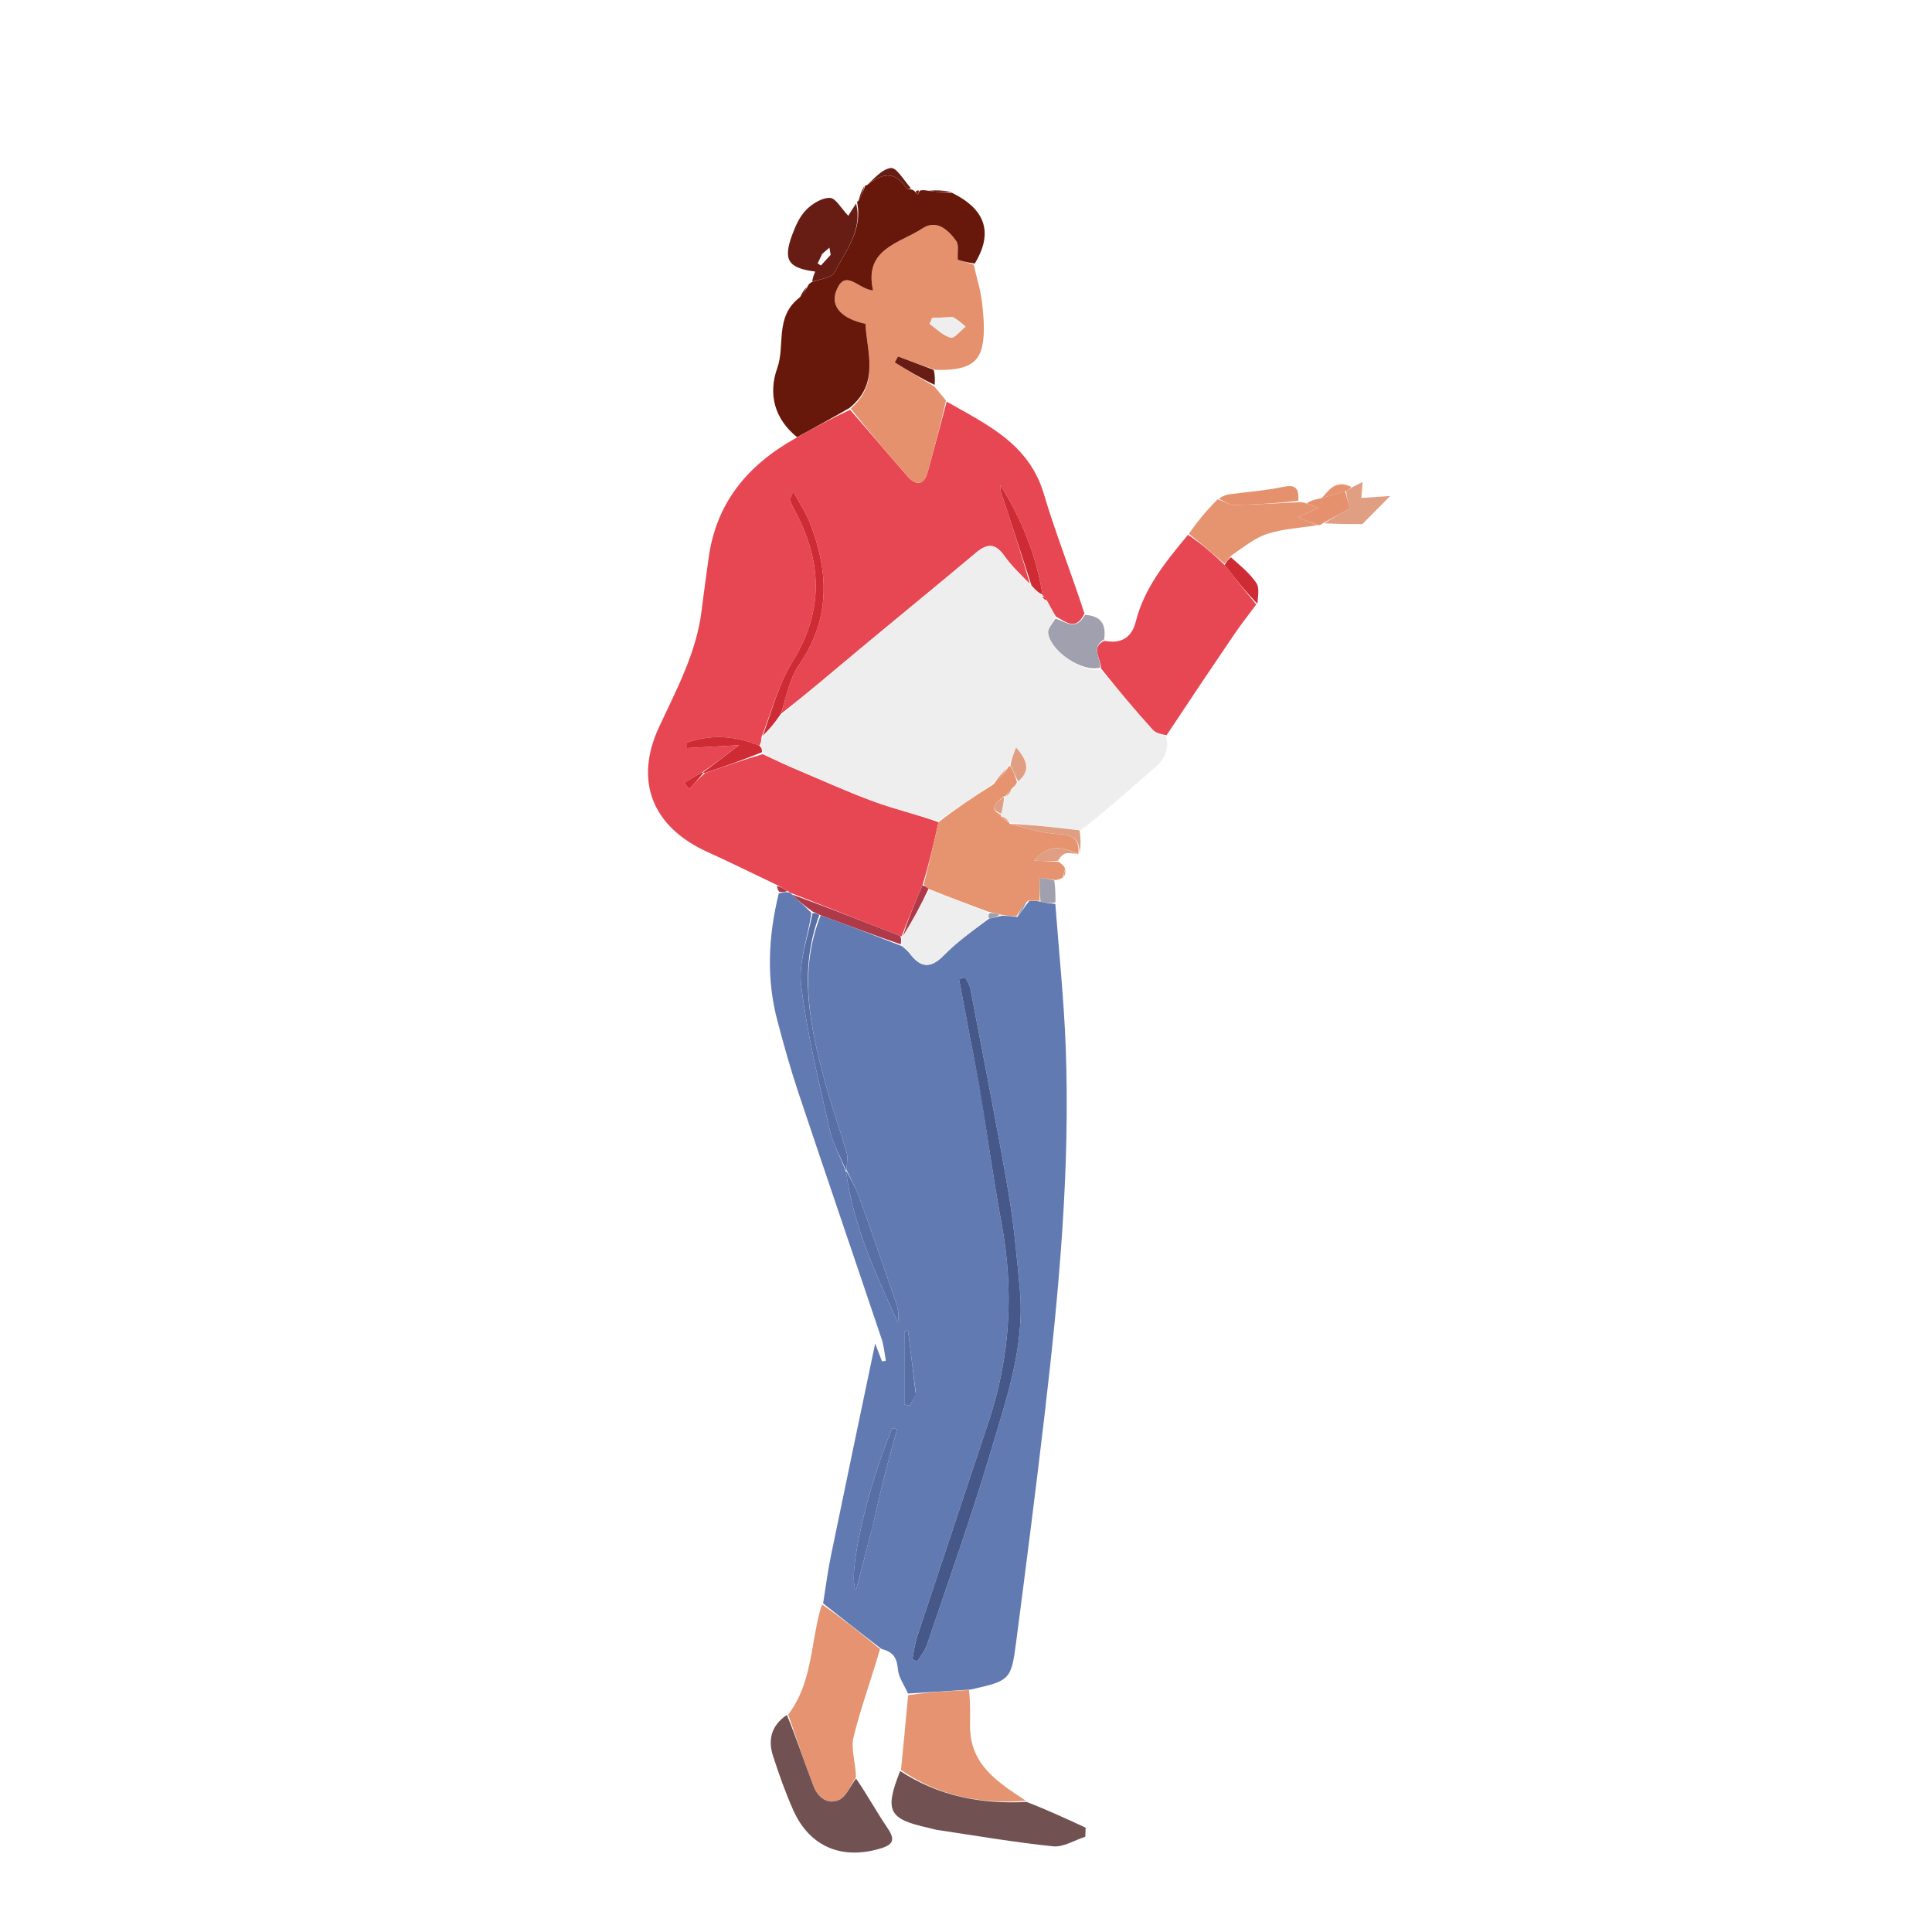 <svg version="1.1" id="Layer_1" xmlns="http://www.w3.org/2000/svg" xmlns:xlink="http://www.w3.org/1999/xlink" x="0px" y="0px"
	 width="100%" viewBox="0 0 500 500" enable-background="new 0 0 500 500" xml:space="preserve" preserveAspectRatio="none">
<path fill="none" opacity="1" stroke="none" 
	d="
M264,501 
	C176,501 88.5,501 1,501 
	C1,334.333 1,167.667 1,1 
	C167.667,1 334.333,1 501,1 
	C501,167.667 501,334.333 501,501 
	C422.167,501 343.333,501 264,501 
M223.404,48.32 
	C222.921,49.55 222.438,50.781 221.76,52.173 
	C221.76,52.173 221.831,52.417 221.269,52.954 
	C220.588,54.095 219.906,55.237 219.539,55.852 
	C217.696,53.939 216.283,51.26 214.789,51.215 
	C212.745,51.153 210.241,52.697 208.669,54.281 
	C206.997,55.968 205.898,58.4 205.048,60.692 
	C202.598,67.294 203.912,69.361 210.982,70.285 
	C210.598,71.217 210.24,72.087 209.409,73.165 
	C209.284,73.477 209.159,73.79 208.507,74.423 
	C207.93,75.253 207.353,76.083 206.203,77.261 
	C200.449,82.072 203.259,89.328 201.158,95.247 
	C198.751,102.025 200.434,108.4 205.414,113.813 
	C193.151,120.552 185.254,130.419 183.367,144.592 
	C182.775,149.04 182.127,153.482 181.588,157.936 
	C180.264,168.883 175.114,178.358 170.559,188.164 
	C164.014,202.254 168.944,214.073 183.045,220.468 
	C189.076,223.204 195.012,226.149 201.122,229.596 
	C201.21,229.993 201.299,230.389 201.071,231.591 
	C198.785,242.472 198.323,253.367 201.197,264.206 
	C202.855,270.46 204.598,276.705 206.648,282.839 
	C213.753,304.1 221.027,325.306 228.174,346.553 
	C228.776,348.344 228.909,350.292 229.261,352.166 
	C228.93,352.225 228.6,352.283 228.27,352.341 
	C227.715,350.89 227.16,349.439 226.492,347.692 
	C222.604,366.308 218.771,384.498 215.028,402.705 
	C214.195,406.754 213.68,410.868 212.553,415.562 
	C212.389,416.198 212.222,416.834 212.06,417.471 
	C209.8,426.354 209.937,435.974 203.29,443.91 
	C199.53,446.606 198.727,450.331 200.065,454.462 
	C201.592,459.174 203.252,463.87 205.259,468.394 
	C209.504,477.962 217.874,481.439 228.035,478.336 
	C231.604,477.246 231.466,475.716 229.598,472.959 
	C226.772,468.788 224.357,464.338 221.755,459.251 
	C221.407,456.025 220.159,452.578 220.886,449.616 
	C222.759,441.979 225.505,434.557 228.698,427.044 
	C231.454,427.594 232.126,429.335 232.377,432.028 
	C232.577,434.176 234.073,436.204 235.04,439.167 
	C234.419,445.467 233.798,451.766 232.735,458.628 
	C228.867,468.682 229.946,470.754 240.235,473.032 
	C241.045,473.211 241.839,473.48 242.656,473.601 
	C252.612,475.079 262.544,476.798 272.548,477.826 
	C275.208,478.099 278.087,476.234 280.866,475.351 
	C280.898,474.567 280.93,473.782 280.962,472.998 
	C275.96,470.683 270.959,468.369 265.629,465.469 
	C258.109,461.172 250.921,456.618 251.041,446.463 
	C251.076,443.471 251.142,440.479 251.94,437.235 
	C261.313,435.013 261.697,434.773 262.941,425.227 
	C265.519,405.448 268.058,385.662 270.371,365.851 
	C274.059,334.262 277.002,302.605 275.795,270.749 
	C275.329,258.461 274.037,246.205 273.186,233.105 
	C273.155,231.442 273.125,229.779 273.654,227.942 
	C274.138,227.646 274.621,227.349 275.627,226.737 
	C275.72,226.159 275.813,225.58 275.875,224.376 
	C275.246,223.934 274.618,223.492 273.632,222.461 
	C274.349,221.902 275.001,221.032 275.8,220.863 
	C276.827,220.646 277.972,220.992 278.999,221.002 
	C278.999,221.002 279.071,221.091 279.725,220.871 
	C279.727,218.927 279.729,216.982 280.459,214.977 
	C286.637,209.487 292.761,203.933 299.02,198.536 
	C301.565,196.342 302.589,193.843 302.006,189.964 
	C307.873,181.264 313.714,172.545 319.622,163.873 
	C321.355,161.33 323.279,158.916 325.693,156.063 
	C325.549,154.301 326.005,152.127 325.136,150.863 
	C323.411,148.35 320.956,146.338 318.801,143.366 
	C321.866,141.575 324.743,139.191 328.043,138.142 
	C332.18,136.827 336.665,136.607 341.569,135.949 
	C341.733,135.853 341.897,135.757 342.978,135.641 
	C346.743,135.641 350.508,135.641 352.57,135.641 
	C355.348,132.835 357.081,131.084 359.766,128.372 
	C356.528,128.584 354.435,128.721 352.309,128.86 
	C352.428,127.449 352.526,126.294 352.658,124.742 
	C351.458,125.34 350.732,125.701 349.308,125.928 
	C345.647,124.018 343.847,126.928 341.031,128.983 
	C340.02,129.322 339.009,129.66 337.359,129.895 
	C336.929,129.922 336.498,129.95 335.901,129.237 
	C336.25,126.04 335.033,125.377 331.888,126.043 
	C327.301,127.014 322.57,127.292 317.913,127.962 
	C316.942,128.101 316.031,128.66 314.473,129.306 
	C312.102,132.236 309.731,135.167 306.911,138.619 
	C301.615,145.444 296.138,152.172 293.957,160.805 
	C292.849,165.195 290.038,166.662 285.716,165.074 
	C286.377,161.362 284.75,159.377 280.785,158.25 
	C277.192,148.087 273.181,138.049 270.11,127.73 
	C266.252,114.763 255.291,109.829 244.648,103.403 
	C243.693,102.273 242.739,101.143 241.999,99.207 
	C241.984,98.093 241.97,96.98 242.81,95.847 
	C249.581,95.948 253.18,94.367 254.191,89.609 
	C254.947,86.053 254.566,82.165 254.169,78.482 
	C253.805,75.106 252.741,71.806 252.55,67.927 
	C257.131,60.199 255.048,54.146 245.907,49.33 
	C243.95,49.256 241.993,49.182 239.35,49.013 
	C238.905,49.126 238.461,49.238 237.49,49.224 
	C237.321,49.287 237.151,49.349 236.443,49.18 
	C236.253,49.133 236.063,49.086 235.593,48.392 
	C233.9,46.637 232.025,43.316 230.555,43.486 
	C228.213,43.757 226.14,46.353 224.005,47.991 
	C224.005,47.991 223.961,47.952 223.404,48.32 
z"/>
<path fill="#627AB2" opacity="1" stroke="none" 
	d="
M273.121,233.934 
	C274.037,246.205 275.329,258.461 275.795,270.749 
	C277.002,302.605 274.059,334.262 270.371,365.851 
	C268.058,385.662 265.519,405.448 262.941,425.227 
	C261.697,434.773 261.313,435.013 251.142,437.265 
	C245.227,437.625 240.11,437.955 234.994,438.285 
	C234.073,436.204 232.577,434.176 232.377,432.028 
	C232.126,429.335 231.454,427.594 228.145,426.754 
	C222.735,422.626 217.877,418.789 213.019,414.951 
	C213.68,410.868 214.195,406.754 215.028,402.705 
	C218.771,384.498 222.604,366.308 226.492,347.692 
	C227.16,349.439 227.715,350.89 228.27,352.341 
	C228.6,352.283 228.93,352.225 229.261,352.166 
	C228.909,350.292 228.776,348.344 228.174,346.553 
	C221.027,325.306 213.753,304.1 206.648,282.839 
	C204.598,276.705 202.855,270.46 201.197,264.206 
	C198.323,253.367 198.785,242.472 201.543,231.21 
	C202.638,230.836 203.259,230.842 204.128,230.955 
	C204.55,231.1 204.725,231.139 204.966,231.499 
	C206.697,233.176 208.361,234.531 210.01,236.287 
	C209.011,242.821 206.606,249.13 207.339,255.05 
	C208.887,267.559 211.916,279.9 214.689,292.231 
	C215.528,295.958 217.524,299.424 218.99,303.429 
	C220.95,317.528 226.681,329.866 232.375,342.248 
	C232.721,340.312 232.396,338.585 231.831,336.941 
	C228.678,327.769 225.525,318.596 222.235,309.473 
	C221.422,307.219 220.098,305.149 219.044,302.638 
	C219.129,301.022 219.508,299.665 219.173,298.517 
	C217.322,292.172 215.084,285.936 213.375,279.556 
	C209.595,265.447 206.622,251.257 212.404,236.873 
	C219.556,239.503 226.338,242.096 233.425,244.855 
	C234.316,245.608 234.98,246.134 235.473,246.79 
	C238.242,250.471 240.825,250.753 244.264,247.241 
	C247.715,243.716 251.811,240.821 255.984,237.729 
	C257.198,237.529 258.052,237.251 259.321,236.984 
	C260.846,237.035 261.954,237.074 263.278,237.329 
	C264.331,236.093 265.17,234.641 266.388,233.158 
	C267.53,233.127 268.291,233.129 269.311,233.365 
	C270.754,233.712 271.937,233.823 273.121,233.934 
M253.512,280.988 
	C255.397,292.914 257.032,304.885 259.225,316.753 
	C262.427,334.088 261.439,351.065 255.907,367.776 
	C249.758,386.349 243.525,404.894 237.389,423.471 
	C236.754,425.394 236.525,427.45 236.108,429.444 
	C236.538,429.621 236.967,429.798 237.397,429.975 
	C238.239,428.562 239.365,427.246 239.879,425.723 
	C245.443,409.213 251.334,392.796 256.272,376.098 
	C260.344,362.326 265.282,348.546 263.937,333.769 
	C263.157,325.205 262.366,316.611 260.907,308.146 
	C257.903,290.711 254.46,273.35 251.146,255.969 
	C250.945,254.917 250.293,253.952 249.851,252.947 
	C249.303,253.109 248.754,253.271 248.205,253.433 
	C249.879,262.347 251.554,271.262 253.512,280.988 
M225.951,394.436 
	C226.932,390.264 227.858,386.078 228.909,381.924 
	C229.928,377.895 231.073,373.898 232.163,369.886 
	C231.735,369.795 231.308,369.703 230.88,369.612 
	C224.301,385.508 219.235,407.76 221.523,411.635 
	C222.981,406.039 224.385,400.647 225.951,394.436 
M236.98,360.277 
	C236.319,354.959 235.658,349.642 234.997,344.325 
	C234.679,344.412 234.361,344.498 234.044,344.585 
	C234.044,350.895 234.044,357.204 234.044,363.514 
	C234.52,363.594 234.997,363.674 235.473,363.754 
	C235.972,362.869 236.47,361.983 236.98,360.277 
z"/>
<path fill="#E74752" opacity="1" stroke="none" 
	d="
M204.9,231.177 
	C204.725,231.139 204.55,231.1 204.035,230.707 
	C202.794,229.902 201.893,229.451 200.992,228.999 
	C195.012,226.149 189.076,223.204 183.045,220.468 
	C168.944,214.073 164.014,202.254 170.559,188.164 
	C175.114,178.358 180.264,168.883 181.588,157.936 
	C182.127,153.482 182.775,149.04 183.367,144.592 
	C185.254,130.419 193.151,120.552 205.93,113.385 
	C210.859,110.602 215.271,108.246 219.993,106.056 
	C225.12,111.88 229.884,117.586 234.782,123.175 
	C236.977,125.679 239.067,125.79 240.097,122.104 
	C241.785,116.065 243.371,109.998 245.001,103.943 
	C255.291,109.829 266.252,114.763 270.11,127.73 
	C273.181,138.049 277.192,148.087 280.655,158.789 
	C278.415,163.436 275.849,160.894 273.247,159.536 
	C272.393,158.039 271.675,156.827 270.879,155.289 
	C270.504,154.65 270.208,154.336 269.928,154.141 
	C269.944,154.261 269.711,154.322 269.826,153.892 
	C268.075,143.43 264.323,134.174 258.909,125.6 
	C258.775,127.192 259.431,128.468 259.875,129.815 
	C262.226,136.943 264.524,144.089 266.522,151.104 
	C264.095,148.624 261.739,146.442 259.939,143.87 
	C257.651,140.601 255.544,140.567 252.623,143.02 
	C242.682,151.37 232.615,159.57 222.638,167.877 
	C215.763,173.601 208.957,179.409 202.07,184.763 
	C203.554,180.233 204.334,175.595 206.761,172.1 
	C215.001,160.231 214.528,147.978 209.592,135.296 
	C208.591,132.724 206.994,130.384 205.277,127.207 
	C204.615,128.779 204.323,129.13 204.403,129.339 
	C204.753,130.259 205.168,131.161 205.636,132.028 
	C212.702,145.106 213.31,157.86 205.214,171.026 
	C201.571,176.952 199.726,183.983 197.056,190.819 
	C197,191.732 196.953,192.34 196.516,192.971 
	C189.908,190.254 183.747,190.086 177.636,192.231 
	C177.639,192.691 177.641,193.151 177.644,193.611 
	C182.058,193.366 186.472,193.12 191.28,192.853 
	C187.81,195.478 184.869,197.703 181.583,199.985 
	C179.84,200.9 178.442,201.758 177.044,202.616 
	C177.491,203.151 177.939,203.685 178.387,204.219 
	C179.619,202.84 180.851,201.461 182.457,200.07 
	C187.579,198.347 192.327,196.636 197.388,195.179 
	C200.551,196.688 203.386,197.979 206.255,199.191 
	C212.893,201.993 219.463,204.989 226.222,207.465 
	C231.633,209.447 237.282,210.779 242.877,212.786 
	C241.64,218.448 240.351,223.724 238.736,229.17 
	C236.709,233.667 235.01,237.994 233.345,242.31 
	C233.381,242.299 233.385,242.374 232.984,242.228 
	C223.356,238.447 214.128,234.812 204.9,231.177 
z"/>
<path fill="#EFEEEE" opacity="1" stroke="none" 
	d="
M242.826,212.4 
	C237.282,210.779 231.633,209.447 226.222,207.465 
	C219.463,204.989 212.893,201.993 206.255,199.191 
	C203.386,197.979 200.551,196.688 197.528,194.918 
	C197.206,193.918 197.056,193.433 196.906,192.948 
	C196.953,192.34 197,191.732 197.399,190.73 
	C199.207,188.616 200.664,186.898 202.121,185.179 
	C208.957,179.409 215.763,173.601 222.638,167.877 
	C232.615,159.57 242.682,151.37 252.623,143.02 
	C255.544,140.567 257.651,140.601 259.939,143.87 
	C261.739,146.442 264.095,148.624 266.641,151.405 
	C267.955,152.662 268.833,153.492 269.711,154.322 
	C269.711,154.322 269.944,154.261 269.828,154.521 
	C270.126,155.058 270.541,155.336 270.957,155.614 
	C271.675,156.827 272.393,158.039 273.002,159.82 
	C272.321,161.519 271.155,162.722 271.28,163.769 
	C271.848,168.513 280.115,174.126 284.903,173.39 
	C289.512,178.737 293.847,183.87 298.345,188.856 
	C299.15,189.748 300.631,190.031 301.8,190.594 
	C302.589,193.843 301.565,196.342 299.02,198.536 
	C292.761,203.933 286.637,209.487 279.74,214.859 
	C273.037,214.11 267.054,213.479 261.088,212.891 
	C261.105,212.934 261.155,212.856 261.084,212.554 
	C260.364,211.805 259.715,211.357 259.042,210.953 
	C259.017,210.996 259.097,210.935 259.115,210.582 
	C259.485,208.877 259.837,207.524 260.136,206.078 
	C260.083,205.986 260.173,206.175 260.474,206.102 
	C261.231,205.375 261.687,204.72 262.364,203.932 
	C262.789,203.333 262.992,202.866 263.524,202.23 
	C265.879,200.065 266.844,197.914 262.974,193.454 
	C262.367,194.979 261.759,196.503 261.051,198.186 
	C260.95,198.345 260.858,198.71 260.54,198.824 
	C259.104,200.272 257.985,201.605 256.578,203.101 
	C251.802,206.31 247.314,209.355 242.826,212.4 
z"/>
<path fill="#E5916D" opacity="1" stroke="none" 
	d="
M244.825,103.673 
	C243.371,109.998 241.785,116.065 240.097,122.104 
	C239.067,125.79 236.977,125.679 234.782,123.175 
	C229.884,117.586 225.12,111.88 220.16,105.744 
	C227.757,99.163 224.334,91.22 223.985,83.804 
	C217.845,82.49 214.913,79.306 216.37,75.412 
	C218.719,69.13 222.159,74.987 225.943,75.144 
	C223.519,64.331 232.842,62.995 238.761,59.092 
	C242.368,56.714 245.42,59.471 247.512,62.43 
	C248.187,63.385 247.751,65.126 247.861,67.217 
	C248.527,67.42 250.256,67.947 251.985,68.473 
	C252.741,71.806 253.805,75.106 254.169,78.482 
	C254.566,82.165 254.947,86.053 254.191,89.609 
	C253.18,94.367 249.581,95.948 242.07,95.715 
	C238.355,94.472 235.38,93.361 232.405,92.25 
	C232.12,92.768 231.835,93.286 231.55,93.804 
	C234.961,95.873 238.372,97.943 241.784,100.013 
	C242.739,101.143 243.693,102.273 244.825,103.673 
M246.336,82.059 
	C244.639,82.138 242.943,82.216 241.247,82.294 
	C241.028,82.809 240.809,83.324 240.591,83.839 
	C242.385,85.093 244.046,86.859 246.032,87.38 
	C246.999,87.633 248.575,85.559 249.876,84.539 
	C248.973,83.723 248.071,82.907 246.336,82.059 
z"/>
<path fill="#68180A" opacity="1" stroke="none" 
	d="
M252.268,68.2 
	C250.256,67.947 248.527,67.42 247.861,67.217 
	C247.751,65.126 248.187,63.385 247.512,62.43 
	C245.42,59.471 242.368,56.714 238.761,59.092 
	C232.842,62.995 223.519,64.331 225.943,75.144 
	C222.159,74.987 218.719,69.13 216.37,75.412 
	C214.913,79.306 217.845,82.49 223.985,83.804 
	C224.334,91.22 227.757,99.163 219.851,105.578 
	C215.271,108.246 210.859,110.602 206.276,113.143 
	C200.434,108.4 198.751,102.025 201.158,95.247 
	C203.259,89.328 200.449,82.072 206.845,77.071 
	C208.003,75.955 208.518,75.029 209.034,74.102 
	C209.159,73.79 209.284,73.477 209.984,73.047 
	C212.418,72.155 215.255,71.888 215.967,70.517 
	C218.907,64.864 223.275,59.526 221.831,52.417 
	C221.831,52.417 221.76,52.173 222.171,51.935 
	C223.042,50.448 223.501,49.2 223.961,47.952 
	C223.961,47.952 224.005,47.991 224.337,47.953 
	C228.196,44.849 231.532,44.075 234.517,48.649 
	C234.712,48.947 235.41,48.917 235.873,49.039 
	C236.063,49.086 236.253,49.133 236.735,49.507 
	C237.197,50.034 237.366,50.233 237.535,50.433 
	C237.695,50.072 237.855,49.711 238.016,49.35 
	C238.461,49.238 238.905,49.126 239.985,49.33 
	C242.526,49.722 244.432,49.798 246.337,49.875 
	C255.048,54.146 257.131,60.199 252.268,68.2 
z"/>
<path fill="#E74753" opacity="1" stroke="none" 
	d="
M301.903,190.279 
	C300.631,190.031 299.15,189.748 298.345,188.856 
	C293.847,183.87 289.512,178.737 284.953,173.009 
	C284.814,170.145 282.286,167.538 285.772,165.842 
	C290.038,166.662 292.849,165.195 293.957,160.805 
	C296.138,152.172 301.615,145.444 307.447,138.41 
	C310.952,140.757 313.92,143.314 316.948,146.229 
	C319.71,149.873 322.413,153.158 325.116,156.443 
	C323.279,158.916 321.355,161.33 319.622,163.873 
	C313.714,172.545 307.873,181.264 301.903,190.279 
z"/>
<path fill="#E69470" opacity="1" stroke="none" 
	d="
M260.858,198.71 
	C260.858,198.71 260.95,198.345 261.396,198.189 
	C262.293,199.489 262.743,200.944 263.194,202.399 
	C262.992,202.866 262.789,203.333 262.017,203.948 
	C261.022,204.789 260.597,205.482 260.173,206.175 
	C260.173,206.175 260.083,205.986 259.777,206.065 
	C258.104,207.645 255.38,209.039 259.097,210.935 
	C259.097,210.935 259.017,210.996 259.059,211.294 
	C259.785,212.014 260.47,212.435 261.155,212.856 
	C261.155,212.856 261.105,212.934 261.28,213.227 
	C265.597,214.34 269.715,215.642 273.886,215.841 
	C277.732,216.025 279.451,217.242 279.071,221.091 
	C279.071,221.091 278.999,221.002 278.701,220.881 
	C274.026,218.636 270.77,219.022 267.65,222.72 
	C270.135,222.85 272.062,222.95 273.99,223.051 
	C274.618,223.492 275.246,223.934 275.664,224.803 
	C275.337,225.838 275.221,226.445 275.104,227.052 
	C274.621,227.349 274.138,227.646 273.127,227.765 
	C271.265,227.435 269.932,227.282 269.053,227.18 
	C269.053,229.579 269.053,231.355 269.053,233.13 
	C268.291,233.129 267.53,233.127 266.087,233.095 
	C264.625,234.413 263.844,235.763 263.063,237.113 
	C261.954,237.074 260.846,237.035 259.13,236.732 
	C257.688,236.333 256.855,236.198 255.672,235.926 
	C250.385,233.952 245.448,232.114 240.297,230.029 
	C239.744,229.522 239.404,229.261 239.063,229.001 
	C240.351,223.724 241.64,218.448 242.877,212.786 
	C247.314,209.355 251.802,206.31 256.942,203.092 
	C258.682,201.517 259.77,200.113 260.858,198.71 
z"/>
<path fill="#E59370" opacity="1" stroke="none" 
	d="
M212.786,415.257 
	C217.877,418.789 222.735,422.626 227.747,426.756 
	C225.505,434.557 222.759,441.979 220.886,449.616 
	C220.159,452.578 221.407,456.025 221.528,459.903 
	C219.957,462.366 218.982,464.991 217.186,465.806 
	C214.186,467.168 211.652,465.168 210.545,462.28 
	C208.199,456.156 206.155,449.915 203.986,443.722 
	C209.937,435.974 209.8,426.354 212.06,417.471 
	C212.222,416.834 212.389,416.198 212.786,415.257 
z"/>
<path fill="#E59370" opacity="1" stroke="none" 
	d="
M235.017,438.726 
	C240.11,437.955 245.227,437.625 250.769,437.391 
	C251.142,440.479 251.076,443.471 251.041,446.463 
	C250.921,456.618 258.109,461.172 265.507,466.039 
	C253.796,466.975 242.884,464.792 233.177,458.065 
	C233.798,451.766 234.419,445.467 235.017,438.726 
z"/>
<path fill="#715151" opacity="1" stroke="none" 
	d="
M232.956,458.347 
	C242.884,464.792 253.796,466.975 265.671,466.331 
	C270.959,468.369 275.96,470.683 280.962,472.998 
	C280.93,473.782 280.898,474.567 280.866,475.351 
	C278.087,476.234 275.208,478.099 272.548,477.826 
	C262.544,476.798 252.612,475.079 242.656,473.601 
	C241.839,473.48 241.045,473.211 240.235,473.032 
	C229.946,470.754 228.867,468.682 232.956,458.347 
z"/>
<path fill="#715151" opacity="1" stroke="none" 
	d="
M203.638,443.816 
	C206.155,449.915 208.199,456.156 210.545,462.28 
	C211.652,465.168 214.186,467.168 217.186,465.806 
	C218.982,464.991 219.957,462.366 221.534,460.28 
	C224.357,464.338 226.772,468.788 229.598,472.959 
	C231.466,475.716 231.604,477.246 228.035,478.336 
	C217.874,481.439 209.504,477.962 205.259,468.394 
	C203.252,463.87 201.592,459.174 200.065,454.462 
	C198.727,450.331 199.53,446.606 203.638,443.816 
z"/>
<path fill="#E69470" opacity="1" stroke="none" 
	d="
M316.888,145.871 
	C313.92,143.314 310.952,140.757 307.672,138.149 
	C309.731,135.167 312.102,132.236 315.134,129.223 
	C316.93,129.684 318.073,130.708 319.2,130.69 
	C324.825,130.603 330.445,130.242 336.068,129.977 
	C336.498,129.95 336.929,129.922 337.878,130.2 
	C339.291,130.806 340.186,131.107 341.253,131.465 
	C339.266,132.368 337.439,133.197 335.943,133.876 
	C337.8,134.625 339.4,135.27 341,135.915 
	C336.665,136.607 332.18,136.827 328.043,138.142 
	C324.743,139.191 321.866,141.575 318.56,143.853 
	C317.842,144.85 317.365,145.36 316.888,145.871 
z"/>
<path fill="#681D14" opacity="1" stroke="none" 
	d="
M221.55,52.685 
	C223.275,59.526 218.907,64.864 215.967,70.517 
	C215.255,71.888 212.418,72.155 210.22,72.943 
	C210.24,72.087 210.598,71.217 210.982,70.285 
	C203.912,69.361 202.598,67.294 205.048,60.692 
	C205.898,58.4 206.997,55.968 208.669,54.281 
	C210.241,52.697 212.745,51.153 214.789,51.215 
	C216.283,51.26 217.696,53.939 219.539,55.852 
	C219.906,55.237 220.588,54.095 221.55,52.685 
M212.783,65.696 
	C212.391,66.523 211.999,67.35 211.607,68.177 
	C211.889,68.354 212.172,68.53 212.454,68.706 
	C213.139,67.956 213.824,67.206 214.972,65.956 
	C214.868,65.336 214.764,64.716 214.66,64.095 
	C214.233,64.452 213.807,64.809 212.783,65.696 
z"/>
<path fill="#A0A0AE" opacity="1" stroke="none" 
	d="
M285.744,165.458 
	C282.286,167.538 284.814,170.145 284.734,172.745 
	C280.115,174.126 271.848,168.513 271.28,163.769 
	C271.155,162.722 272.321,161.519 273.138,160.104 
	C275.849,160.894 278.415,163.436 280.803,159.13 
	C284.75,159.377 286.377,161.362 285.744,165.458 
z"/>
<path fill="#E09E82" opacity="1" stroke="none" 
	d="
M350.006,126.063 
	C350.732,125.701 351.458,125.34 352.658,124.742 
	C352.526,126.294 352.428,127.449 352.309,128.86 
	C354.435,128.721 356.528,128.584 359.766,128.372 
	C357.081,131.084 355.348,132.835 352.57,135.641 
	C350.508,135.641 346.743,135.641 342.744,135.428 
	C344.869,133.97 347.228,132.725 349.315,131.624 
	C348.79,129.672 348.44,128.369 348.372,127.03 
	C349.106,126.683 349.556,126.373 350.006,126.063 
z"/>
<path fill="#E5916D" opacity="1" stroke="none" 
	d="
M335.984,129.607 
	C330.445,130.242 324.825,130.603 319.2,130.69 
	C318.073,130.708 316.93,129.684 315.443,129.083 
	C316.031,128.66 316.942,128.101 317.913,127.962 
	C322.57,127.292 327.301,127.014 331.888,126.043 
	C335.033,125.377 336.25,126.04 335.984,129.607 
z"/>
<path fill="#E5916D" opacity="1" stroke="none" 
	d="
M348.089,127.065 
	C348.44,128.369 348.79,129.672 349.315,131.624 
	C347.228,132.725 344.869,133.97 342.285,135.438 
	C341.897,135.757 341.733,135.853 341.284,135.932 
	C339.4,135.27 337.8,134.625 335.943,133.876 
	C337.439,133.197 339.266,132.368 341.253,131.465 
	C340.186,131.107 339.291,130.806 338.197,130.252 
	C339.009,129.66 340.02,129.322 341.758,128.966 
	C344.353,128.32 346.221,127.693 348.089,127.065 
z"/>
<path fill="#CE2B35" opacity="1" stroke="none" 
	d="
M316.948,146.229 
	C317.365,145.36 317.842,144.85 318.561,144.23 
	C320.956,146.338 323.411,148.35 325.136,150.863 
	C326.005,152.127 325.549,154.301 325.404,156.253 
	C322.413,153.158 319.71,149.873 316.948,146.229 
z"/>
<path fill="#E09E82" opacity="1" stroke="none" 
	d="
M279.398,220.981 
	C279.451,217.242 277.732,216.025 273.886,215.841 
	C269.715,215.642 265.597,214.34 261.263,213.184 
	C267.054,213.479 273.037,214.11 279.376,214.889 
	C279.729,216.982 279.727,218.927 279.398,220.981 
z"/>
<path fill="#681D14" opacity="1" stroke="none" 
	d="
M241.892,99.61 
	C238.372,97.943 234.961,95.873 231.55,93.804 
	C231.835,93.286 232.12,92.768 232.405,92.25 
	C235.38,93.361 238.355,94.472 241.643,95.724 
	C241.97,96.98 241.984,98.093 241.892,99.61 
z"/>
<path fill="#681D14" opacity="1" stroke="none" 
	d="
M235.733,48.715 
	C235.41,48.917 234.712,48.947 234.517,48.649 
	C231.532,44.075 228.196,44.849 224.312,47.941 
	C226.14,46.353 228.213,43.757 230.555,43.486 
	C232.025,43.316 233.9,46.637 235.733,48.715 
z"/>
<path fill="#E09E82" opacity="1" stroke="none" 
	d="
M273.811,222.756 
	C272.062,222.95 270.135,222.85 267.65,222.72 
	C270.77,219.022 274.026,218.636 278.734,220.927 
	C277.972,220.992 276.827,220.646 275.8,220.863 
	C275.001,221.032 274.349,221.902 273.811,222.756 
z"/>
<path fill="#A0A0AE" opacity="1" stroke="none" 
	d="
M269.311,233.365 
	C269.053,231.355 269.053,229.579 269.053,227.18 
	C269.932,227.282 271.265,227.435 272.846,227.853 
	C273.125,229.779 273.155,231.442 273.154,233.519 
	C271.937,233.823 270.754,233.712 269.311,233.365 
z"/>
<path fill="#E69470" opacity="1" stroke="none" 
	d="
M348.372,127.03 
	C346.221,127.693 344.353,128.32 342.08,128.911 
	C343.847,126.928 345.647,124.018 349.657,125.996 
	C349.556,126.373 349.106,126.683 348.372,127.03 
z"/>
<path fill="#681D14" opacity="1" stroke="none" 
	d="
M246.122,49.602 
	C244.432,49.798 242.526,49.722 240.327,49.377 
	C241.993,49.182 243.95,49.256 246.122,49.602 
z"/>
<path fill="#AE3A49" opacity="1" stroke="none" 
	d="
M201.057,229.298 
	C201.893,229.451 202.794,229.902 203.788,230.601 
	C203.259,230.842 202.638,230.836 201.702,230.807 
	C201.299,230.389 201.21,229.993 201.057,229.298 
z"/>
<path fill="#681D14" opacity="1" stroke="none" 
	d="
M223.683,48.136 
	C223.501,49.2 223.042,50.448 222.269,51.854 
	C222.438,50.781 222.921,49.55 223.683,48.136 
z"/>
<path fill="#681D14" opacity="1" stroke="none" 
	d="
M208.771,74.263 
	C208.518,75.029 208.003,75.955 207.131,76.897 
	C207.353,76.083 207.93,75.253 208.771,74.263 
z"/>
<path fill="#E09E82" opacity="1" stroke="none" 
	d="
M275.366,226.895 
	C275.221,226.445 275.337,225.838 275.68,225.116 
	C275.813,225.58 275.72,226.159 275.366,226.895 
z"/>
<path fill="#681D14" opacity="1" stroke="none" 
	d="
M237.753,49.287 
	C237.855,49.711 237.695,50.072 237.535,50.433 
	C237.366,50.233 237.197,50.034 237.005,49.623 
	C237.151,49.349 237.321,49.287 237.753,49.287 
z"/>
<path fill="#465789" opacity="1" stroke="none" 
	d="
M253.37,280.582 
	C251.554,271.262 249.879,262.347 248.205,253.433 
	C248.754,253.271 249.303,253.109 249.851,252.947 
	C250.293,253.952 250.945,254.917 251.146,255.969 
	C254.46,273.35 257.903,290.711 260.907,308.146 
	C262.366,316.611 263.157,325.205 263.937,333.769 
	C265.282,348.546 260.344,362.326 256.272,376.098 
	C251.334,392.796 245.443,409.213 239.879,425.723 
	C239.365,427.246 238.239,428.562 237.397,429.975 
	C236.967,429.798 236.538,429.621 236.108,429.444 
	C236.525,427.45 236.754,425.394 237.389,423.471 
	C243.525,404.894 249.758,386.349 255.907,367.776 
	C261.439,351.065 262.427,334.088 259.225,316.753 
	C257.032,304.885 255.397,292.914 253.37,280.582 
z"/>
<path fill="#EFEEEE" opacity="1" stroke="none" 
	d="
M240.51,230.277 
	C245.448,232.114 250.385,233.952 255.626,236.195 
	C255.827,236.95 255.726,237.3 255.625,237.65 
	C251.811,240.821 247.715,243.716 244.264,247.241 
	C240.825,250.753 238.242,250.471 235.473,246.79 
	C234.98,246.134 234.316,245.608 233.428,244.561 
	C233.212,243.525 233.299,242.949 233.385,242.374 
	C233.385,242.374 233.381,242.299 233.68,242.269 
	C236.157,238.251 238.333,234.264 240.51,230.277 
z"/>
<path fill="#576FA5" opacity="1" stroke="none" 
	d="
M212.033,236.835 
	C206.622,251.257 209.595,265.447 213.375,279.556 
	C215.084,285.936 217.322,292.172 219.173,298.517 
	C219.508,299.665 219.129,301.022 219.04,302.641 
	C219,303 218.99,303.01 218.99,303.01 
	C217.524,299.424 215.528,295.958 214.689,292.231 
	C211.916,279.9 208.887,267.559 207.339,255.05 
	C206.606,249.13 209.011,242.821 210.303,236.309 
	C211.085,236.232 211.559,236.534 212.033,236.835 
z"/>
<path fill="#576FA5" opacity="1" stroke="none" 
	d="
M225.87,394.846 
	C224.385,400.647 222.981,406.039 221.523,411.635 
	C219.235,407.76 224.301,385.508 230.88,369.612 
	C231.308,369.703 231.735,369.795 232.163,369.886 
	C231.073,373.898 229.928,377.895 228.909,381.924 
	C227.858,386.078 226.932,390.264 225.87,394.846 
z"/>
<path fill="#576FA5" opacity="1" stroke="none" 
	d="
M219.004,302.997 
	C220.098,305.149 221.422,307.219 222.235,309.473 
	C225.525,318.596 228.678,327.769 231.831,336.941 
	C232.396,338.585 232.721,340.312 232.375,342.248 
	C226.681,329.866 220.95,317.528 218.99,303.429 
	C218.99,303.01 219,303 219.004,302.997 
z"/>
<path fill="#AE3A49" opacity="1" stroke="none" 
	d="
M212.404,236.873 
	C211.559,236.534 211.085,236.232 210.319,235.908 
	C208.361,234.531 206.697,233.176 204.966,231.499 
	C214.128,234.812 223.356,238.447 232.984,242.228 
	C233.299,242.949 233.212,243.525 233.123,244.395 
	C226.338,242.096 219.556,239.503 212.404,236.873 
z"/>
<path fill="#576FA5" opacity="1" stroke="none" 
	d="
M236.974,360.687 
	C236.47,361.983 235.972,362.869 235.473,363.754 
	C234.997,363.674 234.52,363.594 234.044,363.514 
	C234.044,357.204 234.044,350.895 234.044,344.585 
	C234.361,344.498 234.679,344.412 234.997,344.325 
	C235.658,349.642 236.319,354.959 236.974,360.687 
z"/>
<path fill="#A0A0AE" opacity="1" stroke="none" 
	d="
M263.278,237.329 
	C263.844,235.763 264.625,234.413 265.708,233.127 
	C265.17,234.641 264.331,236.093 263.278,237.329 
z"/>
<path fill="#A0A0AE" opacity="1" stroke="none" 
	d="
M255.984,237.729 
	C255.726,237.3 255.827,236.95 255.975,236.331 
	C256.855,236.198 257.688,236.333 258.714,236.72 
	C258.052,237.251 257.198,237.529 255.984,237.729 
z"/>
<path fill="#CE2B35" opacity="1" stroke="none" 
	d="
M202.07,184.763 
	C200.664,186.898 199.207,188.616 197.408,190.424 
	C199.726,183.983 201.571,176.952 205.214,171.026 
	C213.31,157.86 212.702,145.106 205.636,132.028 
	C205.168,131.161 204.753,130.259 204.403,129.339 
	C204.323,129.13 204.615,128.779 205.277,127.207 
	C206.994,130.384 208.591,132.724 209.592,135.296 
	C214.528,147.978 215.001,160.231 206.761,172.1 
	C204.334,175.595 203.554,180.233 202.07,184.763 
z"/>
<path fill="#CE2B35" opacity="1" stroke="none" 
	d="
M196.516,192.971 
	C197.056,193.433 197.206,193.918 197.216,194.664 
	C192.327,196.636 187.579,198.347 182.418,200.031 
	C182.005,200.005 181.928,199.928 181.928,199.928 
	C184.869,197.703 187.81,195.478 191.28,192.853 
	C186.472,193.12 182.058,193.366 177.644,193.611 
	C177.641,193.151 177.639,192.691 177.636,192.231 
	C183.747,190.086 189.908,190.254 196.516,192.971 
z"/>
<path fill="#CE2B35" opacity="1" stroke="none" 
	d="
M269.826,153.892 
	C268.833,153.492 267.955,152.662 266.958,151.53 
	C264.524,144.089 262.226,136.943 259.875,129.815 
	C259.431,128.468 258.775,127.192 258.909,125.6 
	C264.323,134.174 268.075,143.43 269.826,153.892 
z"/>
<path fill="#AE3A49" opacity="1" stroke="none" 
	d="
M240.297,230.029 
	C238.333,234.264 236.157,238.251 233.645,242.28 
	C235.01,237.994 236.709,233.667 238.736,229.17 
	C239.404,229.261 239.744,229.522 240.297,230.029 
z"/>
<path fill="#CE2B35" opacity="1" stroke="none" 
	d="
M182.044,200.043 
	C180.851,201.461 179.619,202.84 178.387,204.219 
	C177.939,203.685 177.491,203.151 177.044,202.616 
	C178.442,201.758 179.84,200.9 181.583,199.985 
	C181.928,199.928 182.005,200.005 182.044,200.043 
z"/>
<path fill="#CE2B35" opacity="1" stroke="none" 
	d="
M270.879,155.289 
	C270.541,155.336 270.126,155.058 269.812,154.401 
	C270.208,154.336 270.504,154.65 270.879,155.289 
z"/>
<path fill="#E09E82" opacity="1" stroke="none" 
	d="
M263.524,202.23 
	C262.743,200.944 262.293,199.489 261.497,198.031 
	C261.759,196.503 262.367,194.979 262.974,193.454 
	C266.844,197.914 265.879,200.065 263.524,202.23 
z"/>
<path fill="#E09E82" opacity="1" stroke="none" 
	d="
M260.54,198.824 
	C259.77,200.113 258.682,201.517 257.231,202.929 
	C257.985,201.605 259.104,200.272 260.54,198.824 
z"/>
<path fill="#E09E82" opacity="1" stroke="none" 
	d="
M259.115,210.582 
	C255.38,209.039 258.104,207.645 259.829,206.158 
	C259.837,207.524 259.485,208.877 259.115,210.582 
z"/>
<path fill="#E09E82" opacity="1" stroke="none" 
	d="
M261.084,212.554 
	C260.47,212.435 259.785,212.014 259.083,211.251 
	C259.715,211.357 260.364,211.805 261.084,212.554 
z"/>
<path fill="#E09E82" opacity="1" stroke="none" 
	d="
M260.474,206.102 
	C260.597,205.482 261.022,204.789 261.794,204.081 
	C261.687,204.72 261.231,205.375 260.474,206.102 
z"/>
<path fill="#EFEEEE" opacity="1" stroke="none" 
	d="
M246.752,82.075 
	C248.071,82.907 248.973,83.723 249.876,84.539 
	C248.575,85.559 246.999,87.633 246.032,87.38 
	C244.046,86.859 242.385,85.093 240.591,83.839 
	C240.809,83.324 241.028,82.809 241.247,82.294 
	C242.943,82.216 244.639,82.138 246.752,82.075 
z"/>
<path fill="none" opacity="1" stroke="none" 
	d="
M214.509,66.455 
	C213.824,67.206 213.139,67.956 212.454,68.706 
	C212.172,68.53 211.889,68.354 211.607,68.177 
	C211.999,67.35 212.391,66.523 213.352,65.764 
	C214.116,66.04 214.313,66.248 214.509,66.455 
z"/>
<path fill="none" opacity="1" stroke="none" 
	d="
M213.65,65.499 
	C213.807,64.809 214.233,64.452 214.66,64.095 
	C214.764,64.716 214.868,65.336 214.74,66.206 
	C214.313,66.248 214.116,66.04 213.65,65.499 
z"/>
</svg>